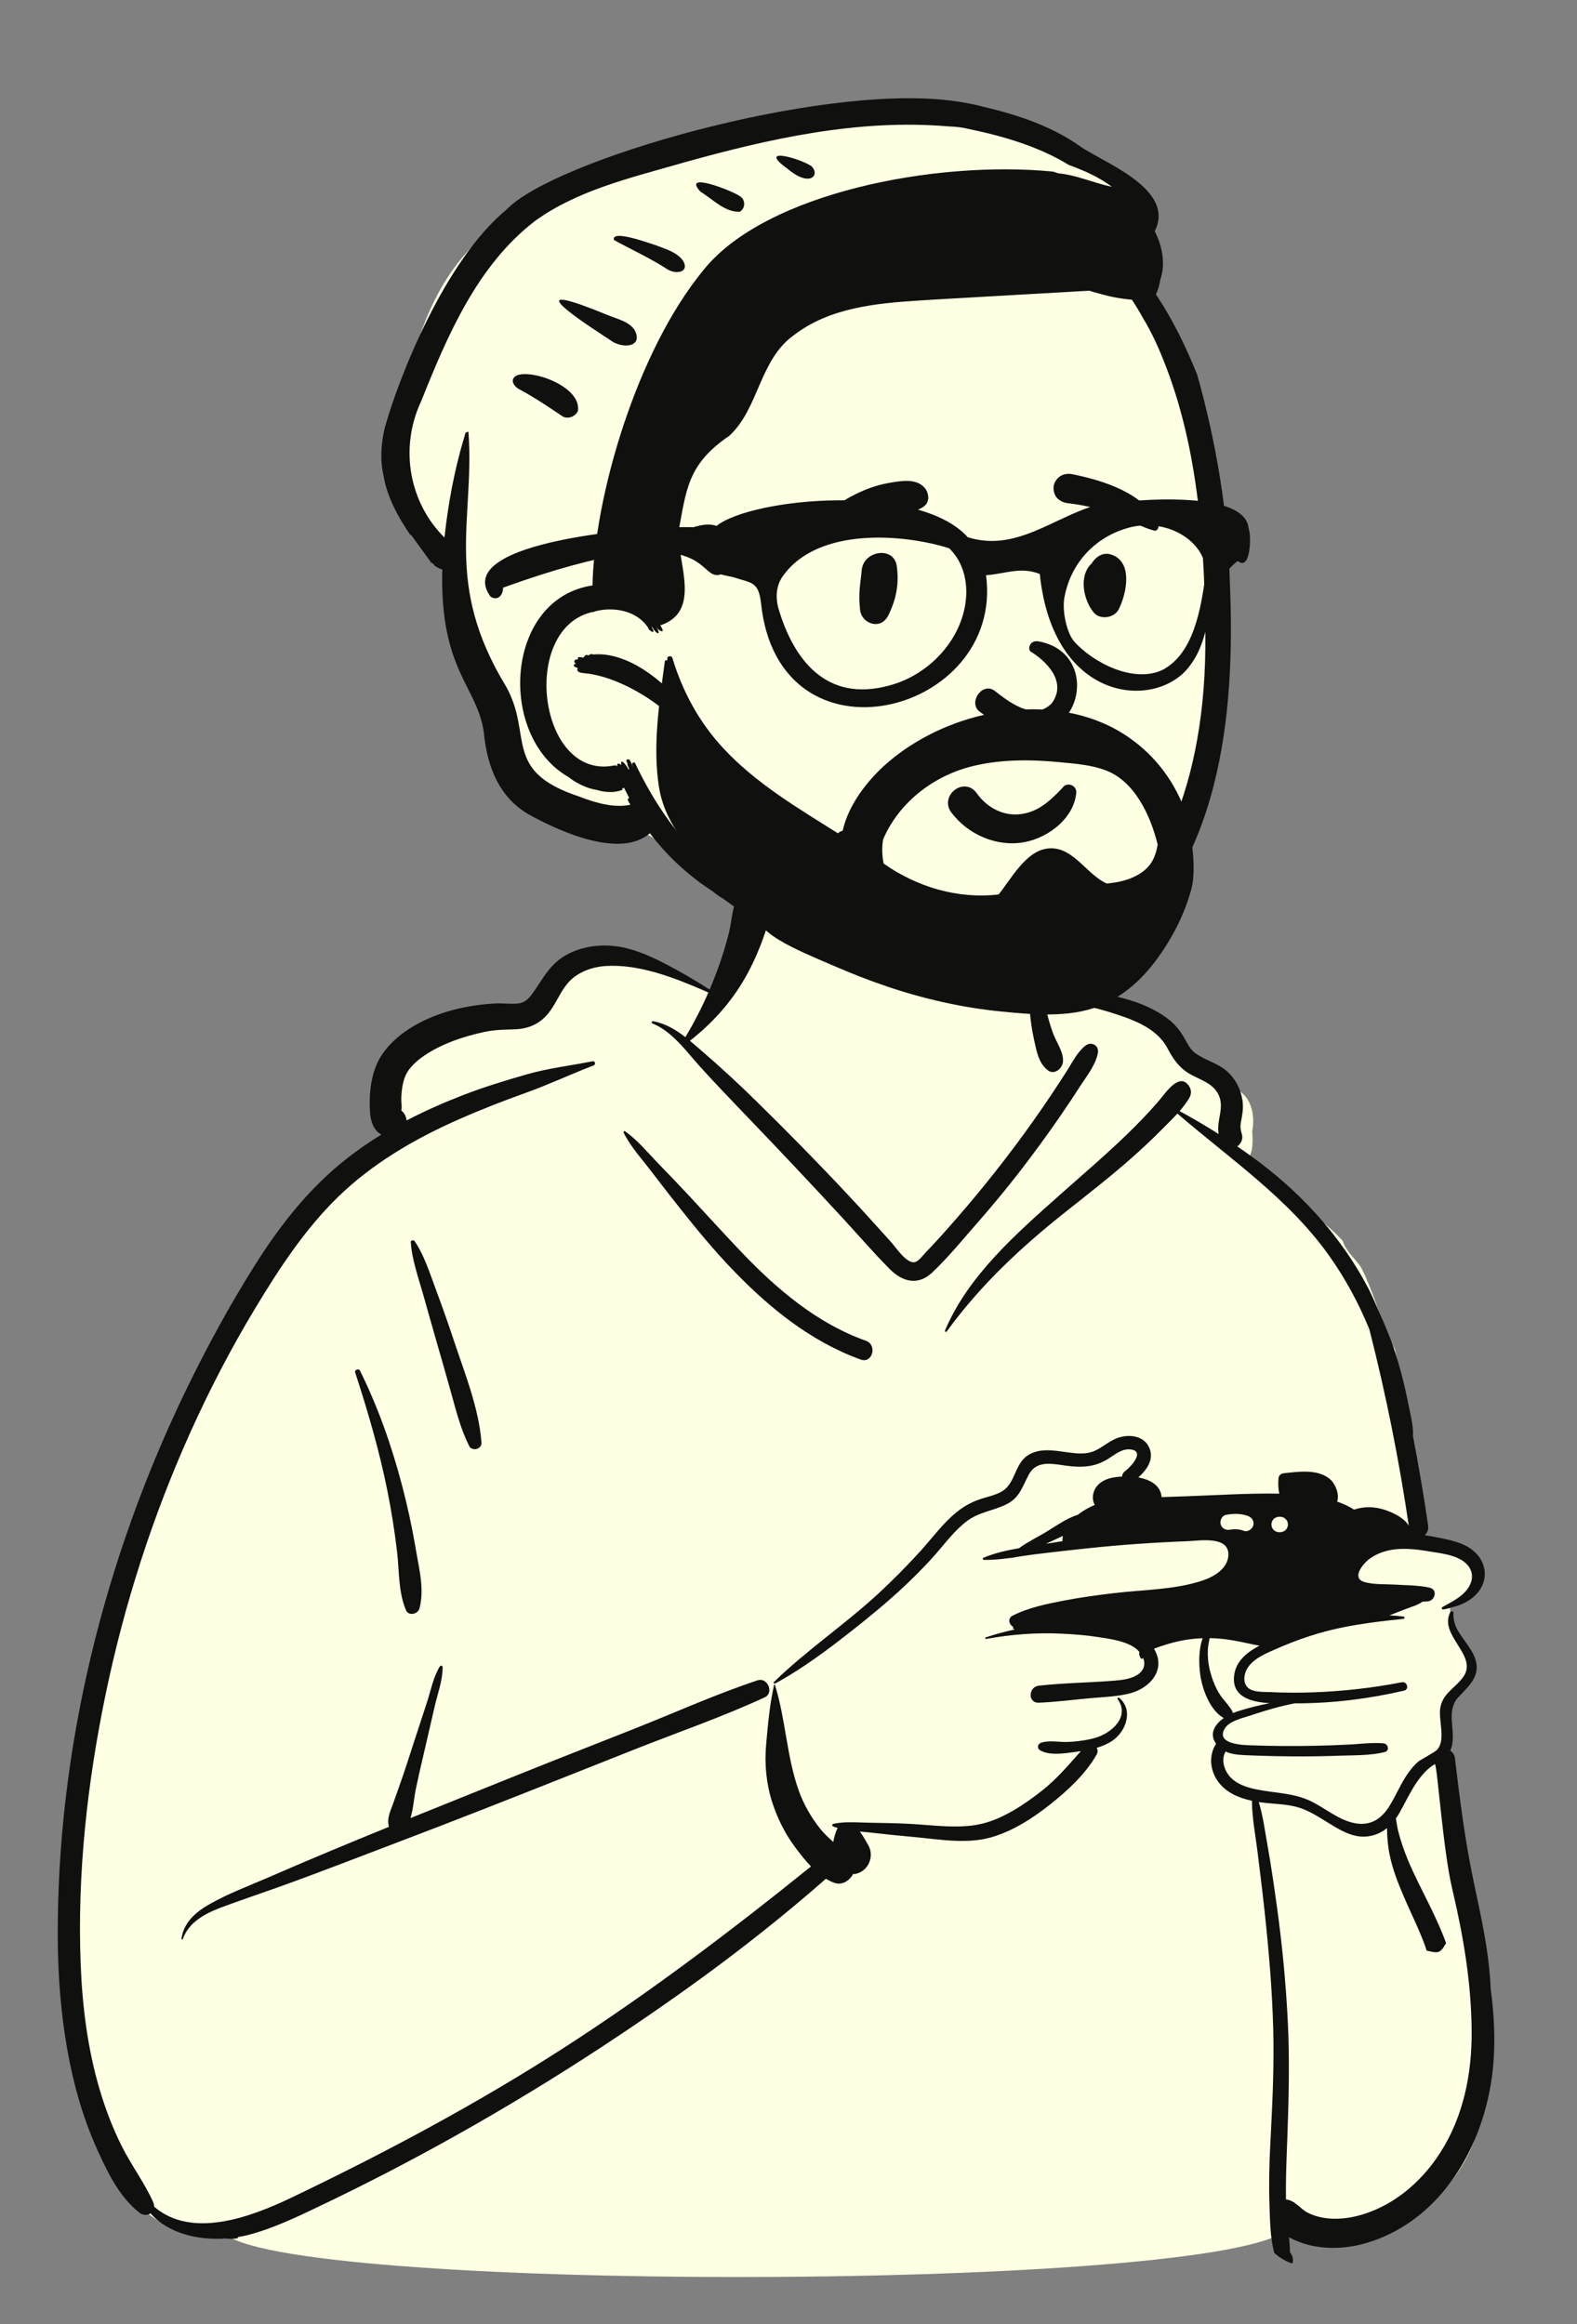 <svg width="173" height="255" viewBox="0 0 173 255" fill="none" xmlns="http://www.w3.org/2000/svg">
<rect x="0" y="0" width="173" height="255" fill="#808080" stroke="none"/>
<path fill-rule="evenodd" clip-rule="evenodd" d="M161.44 182.736C161.44 181.026 159.073 177.99 159.069 176.441C161.059 176.085 162.722 173.389 162.281 171.701C161.505 171.107 159.47 169.938 158.628 169.392C153.5 169.548 155.449 162.411 154.868 158.783C154.284 155.234 153.85 151.522 152.995 147.953C151.476 145.097 150.763 141.895 149.311 139.053C148.663 138.111 147.615 137.248 147.301 136.154C144.125 132.683 139.753 130.603 136.154 127.664C137.551 127.217 137.458 125.332 137.367 124.123C137.692 122.544 137.345 120.564 135.906 119.675C135.42 118.09 133.294 117.536 132.051 118.546C131.234 114.885 128.04 112.664 124.693 111.305C124.696 111.294 124.699 111.284 124.702 111.273C121.327 109.933 117.282 109.265 113.914 110.018C115.692 90.204 100.522 89.477 92.823 91.142C88.886 91.994 82.977 94.645 81.635 98.332C80.877 100.413 78.702 107.124 78.393 109.265C72.514 105.909 65.698 101.484 60.599 108.24C59.578 109.417 58.448 110.292 56.92 110.696C52.15 111.935 45.818 111.976 43.107 116.841C41.486 119.855 42.944 121.841 42.508 124.856C21.035 139.942 3.089 195.517 7.119 221.372C8.088 230.625 12.82 247.002 24.501 244.96C30.459 251.479 130.457 251.479 140.768 244.96C149.256 247.181 157.88 243.743 161.44 235.611C165.96 224.46 161.17 212.417 160.321 200.977C159.805 198.089 159.038 195.797 158.628 192.84C158.457 191.608 159.046 189.558 158.628 188.422C158.825 187.683 161.44 184.446 161.44 182.736Z" fill="#FFFFE3"/>
<path fill-rule="evenodd" clip-rule="evenodd" d="M114.172 103.614C114.408 104.626 114.192 105.767 114.231 106.805C114.269 107.797 114.386 108.784 114.559 109.762C116.372 108.808 118.514 108.685 120.581 108.992C123.253 109.389 126.346 110.269 128.441 112.055C128.958 112.496 129.386 113.019 129.745 113.595C130.176 114.286 130.451 115.066 131.133 115.562C132.189 116.328 133.498 116.624 134.513 117.473C135.548 118.339 136.191 119.633 136.327 120.968C136.399 121.679 136.282 122.343 136.147 123.036C136.026 123.66 136.085 123.916 136.25 124.517C136.378 124.988 136.133 125.523 135.732 125.783C136.591 126.373 137.439 126.982 138.272 127.615C143.127 131.301 147.232 135.895 150.078 141.302L150.147 141.436L150.227 141.597C150.92 143.023 152.735 147.19 152.96 148.127C153.121 148.616 153.277 149.107 153.422 149.601C153.806 150.911 154.131 152.237 154.4 153.574L154.472 153.938C154.691 155.061 155.067 156.391 155.007 157.588C155.637 160.855 156.195 164.135 156.672 167.43C156.734 167.862 156.562 168.212 156.296 168.445C156.933 168.547 157.566 168.673 158.193 168.8L158.557 168.877L158.739 168.917C160.044 169.212 161.331 169.64 162.186 170.736C163.107 171.922 163.126 173.446 162.2 174.64C161.415 175.655 160.267 176.137 159.069 176.441C158.833 176.5 158.594 176.555 158.355 176.603C158.195 176.637 158.089 176.418 158.241 176.333L158.495 176.193L158.842 176.002C159.745 175.504 160.682 174.942 161.182 174.044C161.861 172.825 161.324 171.696 160.16 171.077C159.185 170.558 157.98 170.425 156.897 170.248L156.451 170.174C155.319 169.993 154.165 169.876 153.023 170.005C152.024 170.119 151.012 170.46 150.205 171.07L150.13 171.129L150.053 171.194C149.345 171.808 148.327 173.186 149.662 173.583C150.682 173.885 151.926 173.81 152.998 173.869L153.137 173.877C154.035 173.938 154.973 173.938 155.881 174.046C156.207 174.084 156.528 174.137 156.843 174.211C157.745 174.425 157.434 175.625 156.64 175.71C156.446 175.731 156.247 175.741 156.048 175.746C155.529 176.137 154.81 176.314 154.196 176.557C153.608 176.79 153.019 177.02 152.425 177.246C152.937 177.269 153.448 177.312 153.957 177.375C154.122 177.394 154.124 177.616 153.957 177.633C152.731 177.758 151.506 177.893 150.285 178.064C148.394 178.326 146.516 178.677 144.68 179.211C143.338 179.604 142.013 180.071 140.727 180.617L140.338 180.784L140.178 180.854C139.011 181.36 137.502 181.952 136.831 183.066C136.481 183.648 136.327 184.546 136.821 185.102C137.35 185.701 138.457 185.632 139.198 185.662L139.257 185.664C140.825 185.74 142.394 185.751 143.964 185.696C147.253 185.58 150.545 185.22 153.775 184.588C154.371 184.472 154.629 185.366 154.029 185.506C150.218 186.391 146.366 186.877 142.457 186.9L142.029 186.901C140.506 187.192 139.012 187.626 137.531 188.116L137.235 188.215C136.361 188.511 134.867 188.805 134.351 189.673C134.009 190.25 134.129 190.646 134.468 190.914C135.063 191.385 136.331 191.474 136.948 191.497C139.419 191.59 141.893 191.607 144.367 191.554C145.603 191.527 146.839 191.483 148.075 191.419C149.284 191.356 150.574 191.176 151.779 191.292C152.296 191.343 152.47 192.104 151.908 192.246C150.423 192.622 148.757 192.589 147.223 192.637L147.046 192.643C145.398 192.702 143.749 192.728 142.101 192.723C140.686 192.718 139.272 192.689 137.859 192.637L136.61 192.588L136.389 192.577C135.723 192.541 135.043 192.465 134.453 192.19C133.908 193.104 134.315 194.327 135.019 195.05C135.688 195.739 136.654 196.077 137.579 196.289C137.666 196.308 137.753 196.327 137.839 196.344C139.872 196.758 141.942 196.722 143.844 197.656C145.443 198.442 146.907 199.753 148.698 200.063C150.3 200.342 151.464 199.637 152.317 198.33C152.364 198.259 152.411 198.187 152.455 198.115C153.127 197.033 153.61 195.841 154.318 194.78C154.68 194.239 155.087 193.719 155.586 193.296C155.81 193.104 157.377 192.271 157.622 192.022C158.677 190.939 157.743 188.663 158.018 187.306C158.338 185.727 159.727 185.172 160.559 183.948C162.141 181.619 157.802 179.438 159.099 176.891C159.116 176.859 159.137 176.836 159.165 176.821C159.279 176.76 159.461 176.836 159.45 176.986C159.306 178.884 161.115 180.19 161.768 181.834C162.511 183.705 161.324 184.838 160.111 186.087C158.556 187.691 159.65 189.488 159.304 191.419C159.259 191.672 159.186 191.896 159.092 192.095C159.358 192.26 159.563 192.533 159.608 192.915C160.141 197.437 160.714 201.946 161.65 206.407L161.85 207.354L162.118 208.619C162.785 211.781 163.408 214.955 163.526 218.188C163.898 220.916 164.045 223.666 163.825 226.412C163.158 234.771 158.486 243.517 150 246.083C148.035 246.677 145.952 246.831 143.936 246.415C143.246 246.273 142.278 245.96 141.41 245.487C141.461 246.044 141.502 246.601 141.519 247.157C141.806 247.476 141.935 247.957 141.772 248.369C141.08 248.141 140.451 247.78 139.884 247.287L139.791 247.203C139.455 245.955 139.357 244.589 139.308 243.274L139.295 242.9C139.282 242.536 139.274 242.179 139.261 241.831C139.189 239.66 139.24 237.485 139.352 235.317L139.434 233.72C139.623 229.997 139.777 226.283 139.673 222.549C139.555 218.252 139.187 213.974 138.727 209.701C138.488 207.496 138.218 205.297 137.941 203.096C137.719 201.325 137.347 199.419 137.341 197.593C135.919 197.288 134.522 196.705 133.648 195.511C132.72 194.245 132.583 192.626 133.407 191.328C132.611 190.238 133.263 189.211 134.248 188.517C132.735 187.67 131.892 185.358 131.668 183.749C131.516 182.646 131.468 180.995 131.938 179.755C131.263 179.778 130.587 179.848 129.911 179.964C129.129 180.101 128.362 180.302 127.605 180.552L127.222 180.678C127.029 180.743 126.812 180.819 126.596 180.909C127.963 183.17 126.207 185.22 123.955 185.806C123.526 185.918 123.089 185.996 122.647 186.059C121.652 186.197 120.636 186.239 119.649 186.33C117.761 186.503 115.861 186.751 113.966 186.831C113.55 186.85 113.282 186.655 113.155 186.385C113.151 186.381 113.149 186.378 113.149 186.374C113.104 186.302 113.074 186.226 113.064 186.146C113.07 186.152 113.079 186.157 113.085 186.161C112.994 185.653 113.299 185.036 113.966 184.963C116.702 184.654 119.476 184.639 122.22 184.413L122.396 184.398C123.257 184.324 124.272 184.187 124.954 183.642C125.588 183.134 125.645 182.475 125.391 181.879C125.387 181.894 125.383 181.91 125.381 181.925C125.362 182.044 125.199 182.04 125.146 181.957C124.988 181.716 124.948 181.479 124.988 181.251C124.798 181.031 124.568 180.837 124.318 180.687C123.213 180.015 121.76 179.831 120.503 179.632C119.127 179.415 117.742 179.315 116.353 179.25C113.622 179.121 110.881 179.343 108.194 179.833C108.082 179.852 108.036 179.696 108.146 179.66C109.193 179.313 110.265 179.021 111.348 178.791C111.323 178.787 111.298 178.783 111.272 178.776C111.177 178.753 111.11 178.637 111.142 178.544C111.146 178.529 111.152 178.514 111.158 178.502C110.698 178.29 110.506 177.58 111.063 177.293C112.802 176.394 114.843 175.988 116.751 175.619C118.582 175.266 120.433 175.018 122.286 174.799C125.419 174.431 128.835 174.439 131.85 173.45L131.974 173.408C133.201 172.985 134.667 172.127 134.753 170.677C134.879 168.485 131.624 169.056 130.267 169.109C126.556 169.251 122.848 169.509 119.153 169.906C118.398 169.986 117.644 170.068 116.89 170.153C115.734 170.282 114.577 170.417 113.423 170.561C112.779 170.641 112.12 170.747 111.456 170.849C111.249 170.899 111.046 170.935 110.844 170.954C110.829 170.956 110.816 170.952 110.806 170.946C109.84 171.081 108.87 171.184 107.928 171.155C107.82 171.153 107.753 170.984 107.867 170.933C109.084 170.417 110.438 170.113 111.796 169.874C112.637 169.247 113.653 168.743 114.488 168.257C115.633 167.59 116.945 166.607 118.244 166.207C118.829 165.747 119.493 165.377 120.103 165.125C119.928 164.853 119.865 164.474 119.896 164.155C120.013 163.012 120.927 162.373 121.984 162.149C122.311 162.082 122.689 162.031 123.093 162.012C123.101 161.799 123.196 161.589 123.407 161.433L123.47 161.386L123.514 161.35C124.223 160.774 125.631 159.152 123.936 159.034C123.036 158.97 122.275 159.63 121.559 160.076C120.072 161.004 118.633 161.05 116.934 160.82L116.171 160.71L116.044 160.693C114.816 160.532 113.57 160.51 112.884 161.762C112.149 163.103 111.892 164.324 110.408 165.062C108.991 165.766 107.417 165.905 106.115 166.873C104.721 167.908 103.673 169.363 102.532 170.652C100.016 173.492 97.137 176.001 94.17 178.36L93.643 178.778C90.911 180.938 88.091 183.064 85.033 184.728C85.012 184.738 84.991 184.743 84.972 184.743C84.889 184.734 84.828 184.629 84.902 184.557C88.475 181.084 92.653 178.269 96.323 174.89C97.95 173.391 99.498 171.814 100.988 170.179C102.289 168.743 103.443 167.131 104.96 165.909C105.697 165.315 106.494 164.861 107.385 164.544C108.218 164.246 109.151 164.098 109.918 163.641C111.42 162.75 111.275 160.636 112.777 159.676C114.065 158.853 115.634 159.154 117.062 159.349L117.232 159.372C118.158 159.495 119.115 159.598 119.998 159.233C120.872 158.871 121.576 158.195 122.457 157.836C123.684 157.331 125.425 157.451 126.055 158.802C126.657 160.091 125.835 161.257 124.876 162.113C126.184 162.35 127.331 162.982 127.428 164.271C128.387 164.239 129.344 164.206 130.303 164.172C133.644 164.056 137 163.832 140.343 163.891C140.267 163.55 140.233 163.2 140.229 162.843C140.227 162.644 140.235 162.445 140.25 162.242C140.275 161.896 140.503 161.686 140.842 161.65L141.596 161.57L141.849 161.545C143.263 161.411 144.845 161.383 145.922 162.318C146.501 162.824 146.968 163.986 146.685 164.762C147.344 164.988 147.972 165.277 148.544 165.643C149.679 165.262 150.87 165.305 152.011 165.702L152.147 165.75C152.957 166.048 154.107 166.612 154.547 167.417C153.478 160.164 152.036 152.973 150.224 145.868C149.068 143.031 147.606 140.319 145.834 137.817C141.37 131.51 134.938 127.173 129.163 122.187C128.653 122.748 128.104 123.282 127.591 123.796L127.373 124.015C126.327 125.075 125.236 126.088 124.122 127.074C121.791 129.135 119.339 131.037 116.904 132.969C111.995 136.865 107.557 141.002 103.864 146.088C103.798 146.18 103.614 146.126 103.665 146.004C106.198 139.981 111.448 135.403 116.218 131.154C118.726 128.92 121.293 126.739 123.705 124.4C124.829 123.309 125.918 122.181 126.946 120.998L127.201 120.701C127.873 119.914 129.446 117.512 130.486 119.245C130.704 119.608 130.694 120.071 130.486 120.434C130.19 120.95 129.815 121.442 129.405 121.914C130.863 122.707 132.291 123.545 133.687 124.432C133.607 124.004 133.627 123.532 133.702 123.06L133.726 122.91L133.828 122.324C133.974 121.46 134.049 120.657 133.501 119.815C132.816 118.761 131.525 118.433 130.496 117.824C129.311 117.122 128.691 116.183 128.057 114.992C126.841 112.711 124.096 111.796 121.736 111.062L121.439 110.97C119.258 110.294 116.899 109.932 114.719 110.582C114.923 111.534 115.191 112.473 115.525 113.387C115.881 114.361 116.694 115.443 116.611 116.495C116.554 117.222 115.681 118 114.957 117.444C113.932 116.657 113.727 115.375 113.452 114.154C113.186 112.973 113.017 111.763 112.944 110.555C112.875 109.39 112.929 108.227 113.073 107.07L113.183 106.221L113.209 106.023C113.329 105.165 113.507 104.264 113.99 103.591C114.037 103.526 114.15 103.524 114.172 103.614ZM84.419 98.786C84.434 98.855 84.445 98.923 84.455 98.991C84.525 99.28 84.552 99.559 84.543 99.838C84.547 99.939 84.54 100.04 84.521 100.14C84.483 100.469 84.404 100.807 84.297 101.176C84.069 101.962 83.808 102.738 83.516 103.502C82.939 105.014 82.258 106.456 81.417 107.839C79.896 110.337 77.963 112.41 75.685 114.202C76.117 114.559 76.54 114.93 76.963 115.295C79.011 117.057 81.003 118.9 82.932 120.791C86.359 124.15 89.717 127.571 92.996 131.075C94.613 132.803 96.2 134.553 97.779 136.315L97.83 136.374L97.886 136.441C98.447 137.119 99.567 138.737 100.403 138.477C100.826 138.345 101.27 137.715 101.558 137.415L102.088 136.862C102.264 136.677 102.439 136.491 102.611 136.303C105.695 132.923 108.613 129.413 111.352 125.745C112.689 123.955 113.982 122.131 115.227 120.276C115.867 119.322 116.495 118.36 117.111 117.39C117.706 116.451 118.188 115.443 119.065 114.742C119.709 114.228 120.601 114.7 120.439 115.542C120.184 116.869 119.265 117.992 118.542 119.113C117.816 120.24 117.073 121.356 116.313 122.461C114.851 124.587 113.325 126.668 111.744 128.708C110.383 130.464 108.963 132.176 107.505 133.852L107.106 134.309C105.537 136.098 103.997 137.997 102.264 139.63C100.712 141.092 99.017 140.666 97.603 139.245C95.814 137.448 94.154 135.505 92.433 133.643C88.995 129.921 85.52 126.228 82.01 122.574L80.856 121.372C79.51 119.967 78.17 118.553 76.865 117.113L76.697 116.926C75.208 115.251 73.695 113.153 71.579 112.301C71.426 112.24 71.482 112.022 71.648 112.053C73.002 112.303 74.133 112.986 75.185 113.802C76.13 112.236 76.974 110.586 77.71 108.898L77.238 108.693C73.861 107.233 70.055 105.761 66.43 105.998C64.968 106.093 63.409 106.647 62.401 107.744C61.487 108.738 61.031 110.079 60.193 111.137C59.232 112.35 57.98 112.895 56.443 112.945L55.696 112.967C54.836 112.995 54.012 113.04 53.14 113.23C50.778 113.742 48.287 114.573 46.306 115.993C45.587 116.508 44.845 117.216 44.497 117.996C44.153 118.769 44.054 119.673 44.02 120.507C44.004 120.914 44.126 121.451 44.024 121.84C44.035 121.795 44.041 121.819 44.042 121.866C44.359 122.115 44.575 122.531 44.598 122.945C46.573 121.915 48.617 121.012 50.702 120.199C53.022 119.293 55.415 118.567 57.808 117.88C60.15 117.208 62.602 116.93 64.989 116.45C65.293 116.389 65.399 116.8 65.115 116.909C62.606 117.873 60.178 119.016 57.648 119.923C55.118 120.83 52.608 121.812 50.152 122.903C45.406 125.012 40.82 127.696 37.081 131.338C33.428 134.895 30.611 139.216 27.991 143.561C25.352 147.936 22.997 152.47 20.898 157.128C16.746 166.343 13.632 176.031 11.582 185.928C9.587 195.558 8.473 205.532 8.844 215.376C9.02 220.051 9.591 224.729 10.919 229.226C11.553 231.374 12.347 233.473 13.35 235.477C14.408 237.589 15.833 239.471 16.799 241.62C16.878 241.796 16.909 241.966 16.904 242.124C21.024 245.694 27.472 243.288 31.931 241.156C42.19 236.249 52.259 230.878 61.83 224.715C71.275 218.633 80.227 211.844 88.967 204.798C88.291 204.1 87.695 203.318 87.171 202.61C86.089 201.148 85.276 199.491 84.716 197.762C84.061 195.737 83.858 193.571 84.044 191.455L84.097 190.857C84.275 188.859 84.481 186.832 84.919 184.88C84.923 184.855 84.942 184.844 84.963 184.844C84.984 184.844 85.006 184.857 85.014 184.88C86.195 188.661 86.29 192.725 87.617 196.458C88.151 197.958 88.979 199.408 89.972 200.653C90.401 201.192 90.904 201.659 91.417 202.116C91.451 201.883 91.498 201.653 91.567 201.427L91.623 201.248C91.691 201.03 91.776 200.789 91.895 200.575C91.728 200.526 91.565 200.474 91.405 200.414C91.278 200.368 91.25 200.163 91.405 200.129C91.825 200.032 92.258 199.983 92.7 199.962C92.77 199.951 92.837 199.949 92.905 199.954C93.731 199.928 94.572 199.987 95.368 200C96.748 200.021 98.123 200.046 99.5 200.108C102.137 200.222 105.114 200.727 107.708 200.114C110.066 199.556 112.39 197.984 114.281 196.504C115.933 195.211 117.207 193.674 118.578 192.142C118.479 192.158 118.382 192.172 118.284 192.186L117.4 192.307C116.284 192.456 114.96 192.573 114.074 192.036C113.736 191.831 113.833 191.366 114.177 191.239C115.081 190.908 116.203 191.183 117.167 191.136C117.923 191.1 118.688 191.02 119.434 190.863C119.679 190.813 119.922 190.754 120.162 190.684C121.929 190.174 124.003 188.382 122.601 186.425C122.548 186.351 122.607 186.283 122.679 186.271C122.711 186.264 122.744 186.271 122.772 186.294C124.369 187.617 123.538 189.988 122.028 191.005C121.508 191.356 120.921 191.601 120.313 191.781C120.429 191.994 120.45 192.256 120.31 192.505C119.127 194.615 117.125 196.468 115.248 197.958C113.322 199.488 111.099 200.932 108.71 201.608C105.95 202.386 102.919 201.801 100.12 201.554C98.603 201.42 97.09 201.262 95.575 201.086C95.169 201.04 94.749 201.004 94.322 200.964C94.724 201.492 95.043 202.101 95.252 202.467C95.932 203.654 95.305 205.218 93.987 205.582C93.849 205.62 93.707 205.641 93.568 205.645C93.213 206.357 92.368 206.882 91.586 206.613C91.246 206.497 90.919 206.338 90.604 206.148C85.688 210.468 80.512 214.522 75.188 218.322C65.315 225.368 54.967 231.804 44.237 237.462C41.82 238.736 39.385 239.977 36.929 241.169L34.815 242.188C32.475 243.314 30.081 244.435 27.596 245.134C27.111 245.27 26.604 245.38 26.084 245.464C26.078 245.511 26.076 245.556 26.079 245.598C25.612 245.661 25.204 245.67 24.856 245.627L24.777 245.616C21.731 245.829 18.473 245.085 16.513 242.859C16.187 243.089 15.71 243.114 15.29 242.784C13.177 241.125 11.917 238.6 10.812 236.188C9.691 233.742 8.812 231.193 8.166 228.582C6.877 223.366 6.365 217.986 6.338 212.621C6.241 191.947 11.416 171.091 20.406 152.531C22.686 147.823 25.2 143.204 27.989 138.779C30.772 134.366 34.003 130.264 38.141 127.046C39.33 126.121 40.568 125.275 41.845 124.495C40.988 124.07 40.648 122.99 40.588 122.03C40.455 119.898 40.709 117.442 41.956 115.643C43.707 113.119 46.84 111.564 49.745 110.807C51.262 110.412 52.831 110.182 54.395 110.104C55.202 110.064 56.04 110.197 56.837 110.109C57.54 110.033 57.975 109.613 58.379 109.061C59.415 107.647 60.089 106.163 61.575 105.126C63.1 104.062 65.075 103.655 66.912 103.766C69.051 103.894 71.003 104.738 72.888 105.707C74.588 106.581 76.239 107.55 77.848 108.584C78.143 107.892 78.421 107.196 78.679 106.497C79.18 105.142 79.616 103.743 79.97 102.343C80.328 100.922 80.276 99.046 81.359 97.978C82.3 97.049 84.114 97.414 84.419 98.786ZM157.408 193.569L157.4 193.571C155.209 194.87 154.162 198.115 153.131 199.533C153.215 200.008 153.274 200.492 153.391 200.943C153.657 201.976 154.005 203.001 154.409 203.986C155.119 205.726 156.008 207.383 156.83 209.069C157.491 210.425 158.139 211.806 158.644 213.234C158.589 213.289 158.538 213.354 158.495 213.434C157.949 214.459 157.521 214.257 156.512 214.034L156.511 214.031C155.934 212.265 155.102 210.606 154.354 208.91L154.172 208.497L153.992 208.082C153.368 206.632 152.797 205.167 152.465 203.612C152.254 202.621 152.167 201.602 152.155 200.59C151.608 201.04 150.95 201.363 150.122 201.488C148.35 201.756 146.746 200.645 145.302 199.755L144.976 199.555C144.073 199.005 143.176 198.497 142.134 198.237C140.951 197.942 139.728 197.942 138.526 197.791C138.382 197.772 138.237 197.753 138.091 197.73C138.56 199.284 138.777 200.97 139.056 202.526C139.445 204.707 139.762 206.907 140.066 209.101C140.658 213.353 141.07 217.639 141.279 221.928C141.481 226.08 141.379 230.216 141.229 234.367L141.154 236.392C141.094 238.04 141.045 239.69 141.074 241.338C141.154 241.344 141.234 241.357 141.315 241.376C142.147 241.571 142.715 242.42 143.476 242.799C145.081 243.597 147.021 243.587 148.73 243.183C152.618 242.261 155.85 239.548 157.979 236.232C160.536 232.254 161.474 227.573 161.444 222.889C161.409 217.618 160.556 212.578 159.368 207.49L159.291 207.165C158.292 202.926 157.666 193.61 157.408 193.569ZM48.554 182.934C48.576 184.352 48 185.868 47.683 187.246C47.342 188.73 47.002 190.214 46.657 191.698L46.347 193.027C46.089 194.135 45.834 195.244 45.606 196.358C45.418 197.274 45.34 198.482 45.032 199.492C48.689 198.012 52.351 196.548 56.007 195.073C60.511 193.256 65.036 191.489 69.551 189.701C74.049 187.921 78.522 185.897 83.111 184.375C84.203 184.011 84.942 185.755 83.896 186.239C79.236 188.401 74.305 190.094 69.53 191.988L62.623 194.731C56.292 197.244 49.956 199.745 43.589 202.16C39.251 203.805 34.931 205.497 30.566 207.059C28.485 207.803 26.385 208.507 24.315 209.278C22.58 209.925 20.704 210.885 20.062 212.749C20.028 212.846 19.895 212.806 19.91 212.706C20.169 210.901 21.509 209.773 23.02 208.919C25.024 207.783 27.226 206.956 29.342 206.045L29.63 205.92C33.951 204.035 38.307 202.226 42.676 200.447C42.633 200.342 42.607 200.228 42.605 200.11L42.593 200.113C42.513 199.305 42.883 198.585 43.15 197.833L43.914 195.677C44.423 194.241 44.88 192.787 45.35 191.338C45.843 189.823 46.339 188.31 46.835 186.797C47.255 185.515 47.537 183.987 48.256 182.841C48.343 182.703 48.581 182.781 48.554 182.934ZM132.699 179.746L132.645 180.022C132.581 180.344 132.522 180.668 132.507 180.993C132.465 181.845 132.562 182.697 132.788 183.519C133.01 184.332 133.32 185.119 133.762 185.84C134.18 186.518 134.787 187.051 135.173 187.746C135.213 187.82 135.238 187.894 135.249 187.966C135.397 187.905 135.543 187.85 135.684 187.805C136.863 187.431 138.067 187.118 139.288 186.884L139.095 186.871L138.97 186.861C136.929 186.688 135.004 186.02 135.42 183.637C135.656 182.29 136.713 181.387 137.845 180.747L137.987 180.668C138.048 180.634 138.112 180.6 138.173 180.571C137.148 180.397 136.405 180.184 135.148 179.973C134.332 179.835 133.515 179.759 132.699 179.746ZM39.49 150.394C41.496 154.449 43.005 158.76 44.144 163.134C44.694 165.247 45.16 167.38 45.536 169.53L45.659 170.248L45.729 170.638C46.079 172.555 46.524 174.631 46.01 176.501C45.842 177.112 44.828 177.354 44.544 176.693C43.687 174.698 43.808 172.405 43.559 170.27C43.298 168.029 42.943 165.799 42.499 163.588C41.647 159.339 40.45 155.189 39.117 151.071L38.968 150.614C38.855 150.309 39.348 150.108 39.49 150.394ZM116.603 168.534C116.005 168.815 115.407 169.073 114.879 169.331C114.839 169.352 114.796 169.371 114.754 169.392C115.352 169.291 115.952 169.196 116.552 169.107C116.546 168.912 116.565 168.72 116.603 168.534ZM139.997 166.503C139.907 166.532 139.828 166.58 139.759 166.644L139.725 166.678C139.643 166.755 139.584 166.845 139.55 166.95C139.498 167.051 139.473 167.16 139.478 167.276L139.508 167.501C139.548 167.644 139.62 167.768 139.725 167.874L139.896 168.006C140.011 168.073 140.135 168.11 140.266 168.119L140.323 168.121L140.494 168.121C140.592 168.118 140.684 168.094 140.77 168.048C140.86 168.019 140.939 167.972 141.008 167.907L141.042 167.874C141.124 167.797 141.182 167.706 141.216 167.602C141.262 167.515 141.286 167.423 141.289 167.325L141.289 167.276L141.259 167.051C141.224 166.926 141.164 166.815 141.08 166.718L141.042 166.678L140.871 166.546C140.756 166.479 140.632 166.441 140.501 166.432L140.444 166.43H140.323C140.206 166.426 140.098 166.45 139.997 166.503ZM134.5 166.217C134.051 166.3 133.797 166.844 133.91 167.257C134.036 167.714 134.47 167.917 134.906 167.855L134.949 167.848C135.46 167.754 135.961 167.79 136.447 167.969C136.875 168.127 137.373 167.792 137.487 167.379C137.616 166.907 137.326 166.497 136.896 166.339C136.125 166.054 135.298 166.07 134.5 166.217ZM45.491 136.194C46.513 137.693 47.151 139.685 47.781 141.397L47.844 141.568C48.513 143.368 49.159 145.182 49.761 147.005C50.963 150.646 52.529 154.455 52.819 158.301C52.872 159.011 51.786 159.295 51.471 158.666C50.567 156.858 50.081 154.973 49.546 153.034C49.035 151.185 48.503 149.342 47.971 147.499C47.44 145.657 46.925 143.809 46.401 141.965C45.892 140.171 45.183 138.176 45.066 136.309C45.051 136.066 45.373 136.021 45.491 136.194ZM68.563 124.129C69.928 125.076 71.045 126.462 72.2 127.647C73.371 128.85 74.527 130.064 75.672 131.292C77.586 133.344 79.465 135.43 81.405 137.457C85.272 141.497 89.647 145.215 94.984 147.113C96.275 147.573 95.71 149.646 94.415 149.177C88.956 147.197 84.434 143.536 80.445 139.395C78.379 137.25 76.484 134.958 74.635 132.626C73.77 131.534 72.912 130.439 72.065 129.333L71.559 128.669C70.495 127.264 69.193 125.864 68.414 124.278C68.37 124.189 68.466 124.062 68.563 124.129Z" fill="#10100E"/>
<path fill-rule="evenodd" clip-rule="evenodd" d="M96.719 12.408C106.177 12.408 117.526 16.995 118.491 17.087L118.517 17.088C119.025 17.088 121.008 18.6 124.468 21.623L120.721 28.935L121.024 29.225C122.475 30.616 123.714 31.885 124.692 32.885C132.676 41.05 134.111 73.11 132.229 84.29C130.348 95.471 126.863 106.411 110.638 106.411C94.413 106.411 76.362 96.651 73.581 93.612C71.728 91.586 69.645 90.615 67.335 90.7C67.24 90.58 67.146 90.46 67.052 90.341L66.712 90.293C63.514 89.829 61.223 89.206 59.838 88.422C57.133 86.891 54.16 78.843 54.16 77.07C54.16 75.315 49.721 62.547 49.632 61.196L49.631 61.158C49.631 60.029 43.831 54.837 43.831 53.188C43.831 51.538 42.662 51.639 43.831 45.828L44.171 44.121C45.415 37.934 47.849 27.689 57.133 23.238C67.335 18.346 87.164 12.408 96.719 12.408Z" fill="#FFFFE3"/>
<path fill-rule="evenodd" clip-rule="evenodd" d="M55.558 23.008C60.646 17.606 89.531 9.249 104.145 11.021L104.583 11.078C105.749 11.226 106.899 11.45 108.033 11.754C111.699 12.61 115.487 13.908 118.516 16.074C121.045 17.846 129.023 20.741 126.672 25.378C127.544 27.03 127.869 29.072 127.28 30.699C127.206 31.262 127.032 31.779 126.811 32.316C128.673 35.066 130.148 38.176 131.342 41.134C133.428 48.578 134.727 56.324 134.917 63.919C135.549 78.349 133.968 95.584 121.405 104.915C113.816 110.828 101.929 111.026 93.401 103.695C92.917 103.122 90.641 101.576 91.4 101.305C91.626 101.544 91.859 101.776 92.095 102.005C92.084 101.979 92.082 101.954 92.087 101.926L91.864 101.725C91.445 101.337 90.902 100.774 91.52 100.884C91.548 100.916 91.578 100.944 91.607 100.975C91.738 101.054 91.837 101.122 91.914 101.182L91.954 101.214L91.941 101.201C91.585 100.821 91.371 100.434 91.904 100.681L91.975 100.715C92.211 100.965 92.452 101.204 92.697 101.436C92.693 101.409 92.697 101.381 92.712 101.352L92.484 101.131C92.26 100.912 92.295 100.911 92.404 100.734C91.93 100.07 92.814 100.465 92.877 100.724C93.43 100.593 93.916 101.633 94.273 101.759C109.907 113.783 132.594 103.114 132.227 69.61L132.221 68.955C132.114 58.241 131.212 47.23 126.783 37.532C126.352 36.598 125.87 35.689 125.34 34.81C124.975 34.151 124.584 33.508 124.163 32.883C122.987 32.787 121.825 32.572 120.68 32.238C120.287 32.139 119.898 32.029 119.509 31.9C113.83 32.21 108.278 32.547 102.583 32.866L100.805 32.977C95.981 33.287 90.991 33.784 87.099 36.769C83.279 39.487 83.261 44.846 79.992 47.829C75.329 50.995 75.295 53.85 74.397 58.515C74.464 62.032 76.901 67.142 72.428 68.622C73.183 69.698 72.131 69.181 72.048 68.804C72.04 68.806 72.031 68.808 72.025 68.808C72.697 70.058 71.709 69.271 71.621 68.869C71.568 68.854 71.516 68.816 71.463 68.763C72.14 69.859 71.045 69.092 71.11 68.892C69.801 66.879 67.106 66.567 65.207 67.1C65.184 67.172 65.099 67.178 65.047 67.14C56.971 68.891 59.054 85.617 67.33 84C67.685 83.927 67.676 84.098 67.747 84.114C67.555 83.612 68.094 83.816 68.089 83.921L68.121 83.92C68.147 83.918 68.137 83.915 68.156 83.921C67.971 82.894 69.012 84.382 68.93 84.444C68.961 84.424 68.997 84.414 69.029 84.41L68.993 84.312C68.82 83.852 68.835 84.043 68.837 83.78C68.707 83.454 68.697 83.597 68.728 83.385C69.184 83.031 69.318 84.103 69.47 84.181C69.21 83.818 69.417 83.521 69.663 83.718C71.527 87.641 73.935 91.326 77.046 94.229C77.387 94.498 77.731 94.762 78.088 95.011C79.412 96.164 81.442 96.906 82.681 97.928C82.681 97.945 82.673 97.966 82.66 97.987L82.688 98.013L82.717 98.04L83.148 98.247C83.275 98.355 83.389 98.475 83.49 98.608C83.598 98.733 83.693 98.87 83.773 99.016C83.814 99.194 83.725 99.268 83.556 99.192C83.482 99.166 83.408 99.137 83.334 99.109C83.338 99.115 83.34 99.12 83.344 99.124C83.369 99.161 83.533 99.541 83.344 99.479L83.321 99.471C83.218 99.433 83.114 99.39 83.013 99.35C83.133 99.5 83.243 99.663 83.34 99.8C83.444 99.908 83.507 100.035 83.532 100.179C83.528 100.259 83.484 100.293 83.404 100.282C83.281 100.242 83.161 100.2 83.04 100.155L83.074 100.221C83.16 100.388 83.281 100.67 83.066 100.576C82.882 100.519 82.704 100.453 82.527 100.381C82.512 100.411 82.483 100.422 82.423 100.394C81.859 100.193 81.314 99.948 80.792 99.659C80.334 99.325 79.871 98.997 79.411 98.665C78.977 98.405 78.559 98.116 78.16 97.79C75.488 96.064 73.149 93.871 71.294 91.429C68.191 94.117 61.986 91.549 58.148 89.444C54.753 87.563 53.418 84.085 53.073 80.335C52.356 75.287 48.232 73.559 48.519 62.482C48.513 62.484 48.506 62.484 48.498 62.484C48.348 62.44 48.202 62.381 48.065 62.305C47.923 62.237 47.79 62.157 47.665 62.059L47.511 61.846C47.431 61.802 47.359 61.755 47.304 61.709L47.276 61.745C47.186 61.854 47.246 61.69 47.252 61.658L46.984 61.293C46.348 60.426 45.651 59.452 45.084 58.674L45.066 58.705C45.053 58.729 45.046 58.746 45.052 58.754C43.701 56.812 42.431 54.467 42.078 52.196C41.661 50.447 41.824 48.644 42.187 47.024C43.746 41.35 48.853 28.511 55.558 23.008ZM92.223 101.473L92.139 101.397L92.213 101.491C92.252 101.539 92.292 101.582 92.357 101.626C92.353 101.612 92.353 101.597 92.355 101.58C92.312 101.547 92.268 101.511 92.223 101.473ZM104.08 13.872C94.17 13.019 84.423 15.203 74.966 17.847L74.314 18.035C68.936 19.57 63.251 20.951 58.706 24.236C52.358 29.101 49.079 36.84 46.218 43.985C43.72 49.293 44.997 55.279 48.762 58.986C49.154 55.303 49.821 51.727 50.865 48.18C51.083 47.626 50.918 47.444 51.388 47.372C52.096 56.931 48.605 63.993 55.515 75.322C58.514 80.668 55.042 84.579 63.51 87.392L63.739 87.479C65.503 88.145 67.43 88.671 69.158 88.299L69.003 88.047C68.845 87.787 68.797 87.661 69.027 87.55C69.02 87.538 69.012 87.525 69.003 87.51C68.818 87.159 68.638 86.804 68.467 86.445C68.397 86.468 68.328 86.485 68.255 86.504C68.302 86.591 68.308 86.677 68.178 86.707C67.712 86.867 67.234 86.931 66.745 86.901L66.639 86.893C66.087 86.859 65.738 86.758 65.427 86.665C65.323 86.648 65.22 86.631 65.118 86.61C64.116 86.388 63.054 85.822 62.368 85.261C54.539 80.813 55.348 65.67 64.998 64.238C65.196 54.704 69.729 38.619 77.252 29.533C84.053 21.176 102.618 17.554 115.534 18.831C115.722 18.894 115.91 18.957 116.098 19.02C118.091 19.197 119.99 20.085 121.984 20.498C120.553 19.425 118.928 18.71 117.255 18.102C113.922 16.062 110.1 14.959 106.409 14.18C105.644 13.992 104.868 13.889 104.08 13.872ZM64.556 71.898C65.075 71.616 65.016 71.888 65.135 71.809C68.867 71.504 72.892 74.773 74.978 77.499C74.813 77.67 74.368 77.162 74.289 77.082C74.279 77.093 74.266 77.101 74.254 77.105L74.312 77.188C75.157 78.401 73.481 76.973 73.324 76.678C73.296 76.693 73.269 76.702 73.237 76.695C73.37 76.826 73.776 77.166 73.846 77.408L73.953 77.497C74.968 78.366 74.884 79.02 73.732 77.786C73.759 77.843 73.77 77.896 73.751 77.938L73.79 77.965C74.357 78.361 74.823 79.464 73.639 78.331C73.762 79.159 72.466 77.559 72.424 77.57C70.181 75.809 66.878 74.096 64.064 73.865L63.967 73.854C63.451 73.788 63.207 73.635 63.388 73.297C62.752 73.146 62.901 72.832 63.202 72.843C62.754 72.547 63.157 72.265 63.418 72.375C63.239 71.88 63.956 72.21 64.022 72.141C64.394 71.566 64.495 72.046 64.556 71.898ZM56.733 41.178C58.526 40.521 63.821 42.487 63.397 45.092C63.145 45.69 62.314 46.032 61.73 45.695L60.967 45.182C59.64 44.294 58.444 43.514 57.019 42.739C56.244 42.354 55.91 41.537 56.733 41.178ZM66.932 37.308L66.24 36.857C62.504 34.411 57.222 30.705 66.589 34.539C67.656 34.997 69.075 35.268 69.657 36.285C70.572 38.16 68.164 38.286 66.932 37.308ZM67.352 26.333C67.052 25.195 70.782 26.53 71.868 26.882L72.034 26.945C73.09 27.338 74.301 27.704 74.933 28.616C75.673 29.876 74.175 30.137 73.247 29.568C71.344 28.324 69.257 27.385 67.352 26.333ZM76.838 21.031C74.738 18.737 80.358 20.935 81.199 21.545L81.223 21.563C81.851 22.005 81.724 22.958 81.134 23.238C79.455 23.269 78.219 21.869 76.838 21.031ZM86.393 18.518C83.055 16.118 87.452 17.259 88.979 18.2C90.02 19.118 88.948 20.669 86.393 18.518Z" fill="#10100E"/>
<path fill-rule="evenodd" clip-rule="evenodd" d="M107.969 91.92C106.549 91.34 105.282 90.374 104.355 89.138C104.033 88.709 103.95 88.256 104.017 87.841C104.093 87.375 104.369 86.952 104.745 86.669C105.122 86.384 105.594 86.244 106.05 86.316C106.447 86.378 106.841 86.595 107.154 87.045L107.219 87.135C107.77 87.881 108.487 88.492 109.305 88.886C110.093 89.266 110.975 89.444 111.887 89.341C113.625 89.144 114.822 88.204 116.095 86.928C116.253 86.767 116.411 86.6 116.569 86.432C116.669 86.278 116.808 86.18 116.963 86.129C117.134 86.071 117.328 86.074 117.506 86.136C117.677 86.196 117.83 86.309 117.933 86.46C118.03 86.604 118.086 86.781 118.068 86.984C117.951 88.307 117.26 89.488 116.278 90.415C115.187 91.444 113.741 92.157 112.38 92.406C110.881 92.682 109.353 92.485 107.969 91.92ZM113.088 71.512C114.683 72.482 117.114 74.744 115.398 77.149C113.377 79.27 110.469 76.838 109.035 75.739C107.706 74.887 106.213 77.078 107.446 78.073C117.803 85.745 122.007 71.766 113.895 70.371C113.001 70.218 112.67 71.212 113.088 71.512ZM94.528 62.589C94.704 60.4 98.036 59.903 98.368 62.069C98.664 64.009 98.315 65.791 97.441 67.538C96.607 69.207 94.509 68.428 94.35 66.909C94.137 64.872 94.418 63.95 94.528 62.589ZM119.893 61.62C120.358 61.011 121.028 60.595 121.832 60.83C124.343 61.564 123.603 65.13 122.721 66.866C122.242 67.809 120.693 68.048 119.993 67.218C118.852 65.864 118.306 63.161 119.756 61.828C119.796 61.759 119.839 61.69 119.893 61.62ZM97.406 53.011L97.803 52.942C99.03 52.729 100.555 52.525 101.423 53.512C101.884 54.035 102.042 55.008 101.423 55.509C100.335 56.39 99.131 56.049 97.827 56.123C96.752 56.185 95.719 56.363 94.684 56.659C92.412 57.309 90.561 58.494 88.621 59.796C88.367 59.967 88.107 59.641 88.228 59.403C89.348 57.209 91.518 55.406 93.692 54.307C94.853 53.721 96.122 53.234 97.406 53.011ZM117.604 52.028L117.908 52.09C121.211 52.781 125.504 54.161 127.068 57.407C127.128 57.866 127.065 57.965 127.013 58.029L126.996 58.05C126.954 58.105 126.921 58.181 126.722 58.243C126.666 58.23 126.611 58.216 126.554 58.202C125.837 58.014 125.27 57.755 124.721 57.486L124.125 57.192C123.434 56.853 122.737 56.527 121.998 56.286C120.422 55.771 118.8 55.409 117.154 55.215C116.797 55.173 116.453 55.053 116.182 54.846C115.924 54.65 115.728 54.379 115.638 54.018C115.522 53.551 115.555 53.198 115.806 52.777C115.994 52.46 116.264 52.241 116.573 52.115C116.888 51.987 117.247 51.957 117.604 52.028Z" fill="#10100E"/>
<path fill-rule="evenodd" clip-rule="evenodd" d="M96.871 92.119C98.582 88.11 102.315 85.164 106.613 84.087C109.77 83.298 113.082 83.323 116.3 83.636C117.986 83.799 119.794 83.933 121.382 84.559C122.739 85.094 123.845 86.105 124.676 87.293C125.665 88.699 126.339 90.309 126.811 91.96C126.878 92.194 126.941 92.431 127 92.668C126.795 93.913 126.358 94.973 125.206 95.756C124.081 96.52 122.738 96.833 121.4 96.944C121.269 96.881 121.142 96.817 121.026 96.75C118.941 95.556 117.473 92.734 114.841 93.116C112.493 93.457 110.946 96.413 109.55 98.147C105.066 98.669 100.586 97.322 96.938 94.757C96.753 93.879 96.742 92.994 96.871 92.119ZM130.047 89.078C129.689 88.071 129.237 87.096 128.702 86.177C126.931 83.139 124.214 80.719 120.988 79.335C113.356 76.066 103.482 78.37 97.319 83.732C95.214 85.564 93.085 88.257 92.442 91.154C92.249 91.192 92.068 91.292 91.919 91.433C87.466 88.629 82.881 85.931 79.293 82.043C76.687 79.219 74.874 75.876 73.765 72.203C73.674 71.9 73.187 71.945 73.201 72.279C73.206 72.357 73.21 72.436 73.214 72.514C73.168 72.37 72.948 72.444 72.931 72.584C72.334 77.046 71.587 81.777 72.275 86.262C72.687 88.938 73.902 90.898 75.526 93.014C77.267 95.281 79.238 97.391 81.253 99.414C82.531 100.698 83.867 102.179 85.432 103.12C87.253 104.214 89.319 105.046 91.262 105.89C93.239 106.751 95.245 107.547 97.29 108.236C101.377 109.62 105.601 110.576 109.898 110.995C113.34 111.33 117.272 111.694 120.57 110.399C123.098 109.406 125.138 107.612 126.756 105.454C128.518 103.103 129.911 100.426 130.681 97.603C131.481 94.67 130.216 89.551 130.047 89.078Z" fill="#10100E"/>
<path fill-rule="evenodd" clip-rule="evenodd" d="M127.574 73.487C124.404 75.014 119.98 72.761 117.848 70.401C117.072 69.542 116.474 67.083 116.772 65.524C117.581 61.301 120.619 58.766 123.826 57.901C128.272 56.701 132.746 59.741 132.224 63.328C131.73 66.728 130.981 71.66 127.574 73.487ZM105.993 65.375C105.739 69.977 102.045 74.005 97.629 75.198C90.515 77.184 86.999 72.181 85.406 66.792C85.248 66.256 84.876 64.622 85.874 63.219C89.8 57.704 99.353 58.644 104.123 60.158C105.52 61.495 106.091 63.423 105.993 65.375ZM131.019 57.437C131.017 57.44 131.015 57.442 131.013 57.445C130.996 57.435 130.98 57.425 130.964 57.415C130.982 57.423 131.001 57.429 131.019 57.437ZM136.972 57.969C136.558 53.283 121.862 55.077 120.144 55.462C115.454 56.841 111.404 60.595 106.161 58.945C100.729 52.887 82.436 54.624 78.601 57.71C77.875 57.425 76.992 57.578 76.057 57.847C71.254 57.673 49.328 59.33 53.812 65.462C54.493 65.934 55.173 65.454 55.192 64.481C78.572 56.038 76.305 63.946 79.078 63.022C79.501 63.144 79.943 63.221 80.329 63.303C82.476 63.993 83.204 63.78 83.487 66.19C85.429 84.799 110.201 78.376 108.17 63.112C110.181 63.001 111.941 62.131 114.068 62.981C115.545 77.36 127.112 77.941 130.593 72.956C133.218 69.496 132.177 64.275 135.786 61.553C137.21 62.746 137.302 58.721 136.972 57.969Z" fill="#10100E"/>
</svg>
